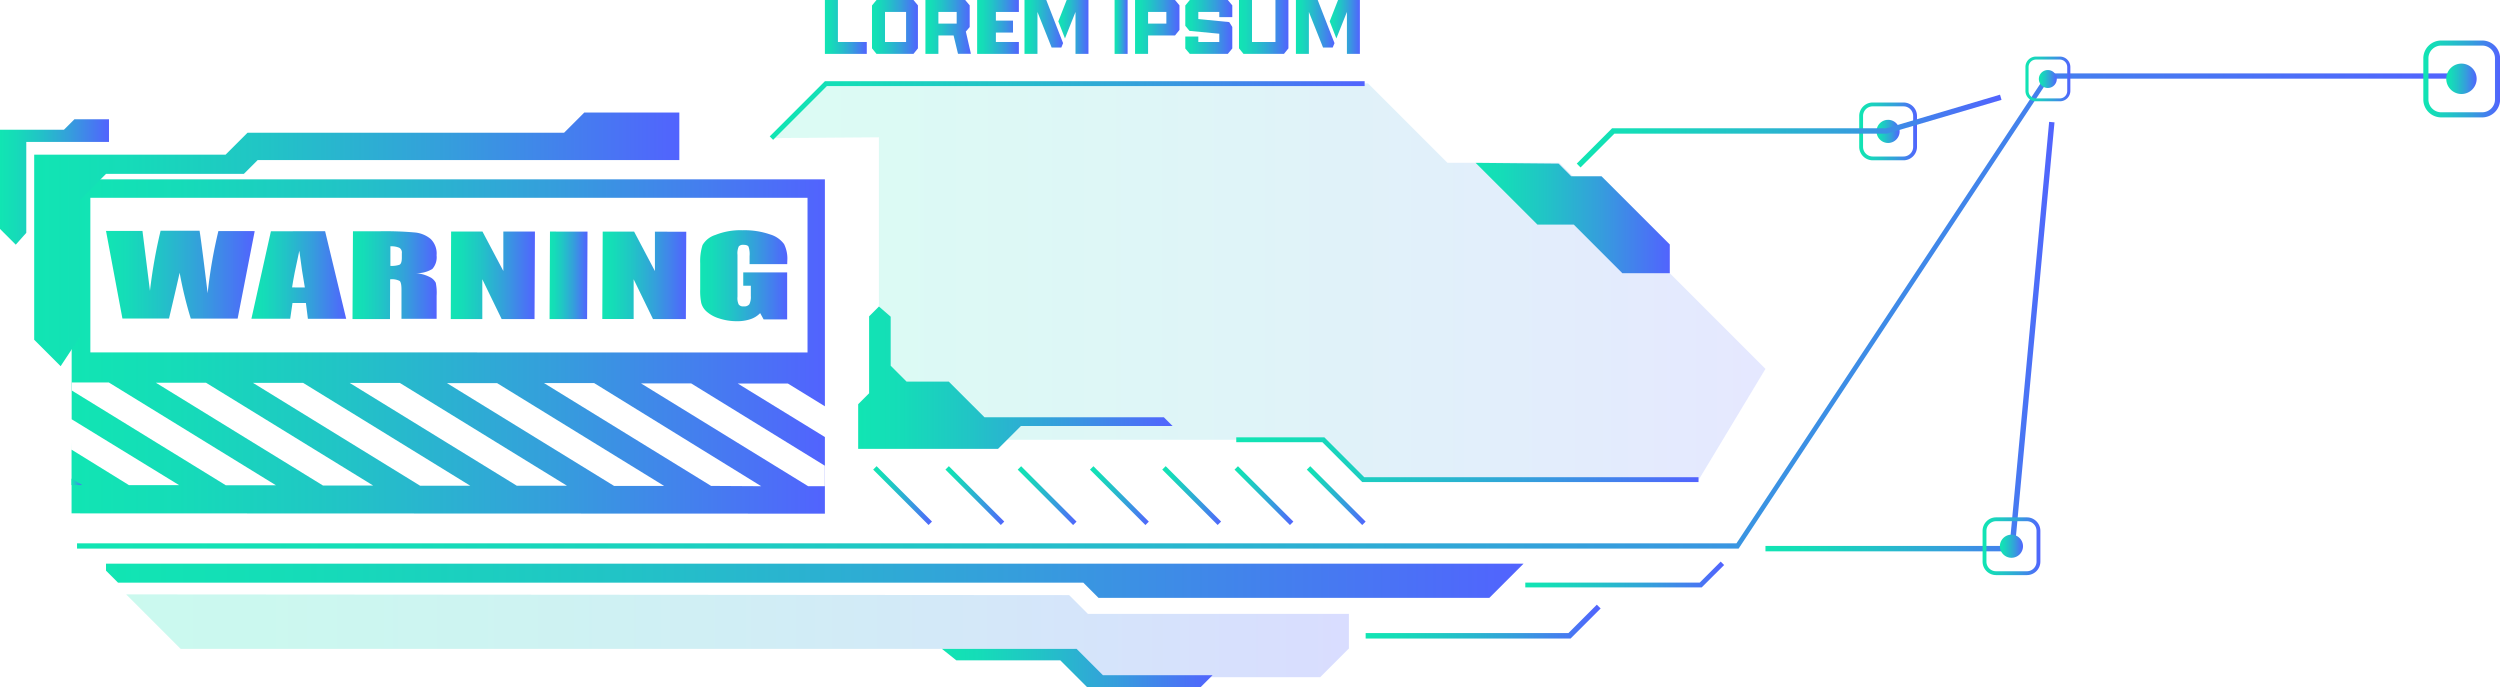 <svg xmlns="http://www.w3.org/2000/svg" xmlns:xlink="http://www.w3.org/1999/xlink" viewBox="0 0 493.61 135.64"><defs><style>.cls-1{fill:url(#New_Gradient_Swatch_5);}.cls-2{fill:url(#New_Gradient_Swatch_5-2);}.cls-3{fill:url(#New_Gradient_Swatch_5-3);}.cls-4{fill:url(#New_Gradient_Swatch_5-4);}.cls-5{fill:url(#New_Gradient_Swatch_5-5);}.cls-6{fill:url(#New_Gradient_Swatch_5-6);}.cls-7{fill:url(#New_Gradient_Swatch_5-7);}.cls-8{fill:url(#New_Gradient_Swatch_5-8);}.cls-9{fill:url(#New_Gradient_Swatch_5-9);}.cls-10{fill:url(#New_Gradient_Swatch_5-10);}.cls-11{fill:url(#New_Gradient_Swatch_5-11);}.cls-12{fill:url(#New_Gradient_Swatch_5-12);}.cls-13{fill:url(#New_Gradient_Swatch_5-13);}.cls-14{fill:url(#New_Gradient_Swatch_5-14);}.cls-15{fill:url(#New_Gradient_Swatch_5-15);}.cls-16{fill:url(#New_Gradient_Swatch_5-16);}.cls-17{fill:url(#New_Gradient_Swatch_5-17);}.cls-18{fill:url(#New_Gradient_Swatch_5-18);}.cls-19{fill:url(#New_Gradient_Swatch_5-19);}.cls-20{fill:url(#New_Gradient_Swatch_5-20);}.cls-21{fill:url(#New_Gradient_Swatch_5-21);}.cls-22{fill:url(#New_Gradient_Swatch_5-22);}.cls-23{fill:url(#New_Gradient_Swatch_5-23);}.cls-24{fill:url(#New_Gradient_Swatch_5-24);}.cls-25{fill:url(#New_Gradient_Swatch_5-25);}.cls-26{fill:url(#New_Gradient_Swatch_5-26);}.cls-27{fill:url(#New_Gradient_Swatch_5-27);}.cls-28{opacity:0.15;}.cls-29{fill:url(#New_Gradient_Swatch_5-28);}.cls-30{fill:url(#New_Gradient_Swatch_5-29);}.cls-31{fill:url(#New_Gradient_Swatch_5-30);}.cls-32{fill:url(#New_Gradient_Swatch_5-31);}.cls-33{fill:url(#New_Gradient_Swatch_5-32);}.cls-34{fill:url(#New_Gradient_Swatch_5-33);}.cls-35{fill:url(#New_Gradient_Swatch_5-34);}.cls-36{fill:url(#New_Gradient_Swatch_5-35);}.cls-37{fill:url(#New_Gradient_Swatch_5-36);}.cls-38{fill:url(#New_Gradient_Swatch_5-37);}.cls-39{fill:url(#New_Gradient_Swatch_5-38);}.cls-40{fill:url(#New_Gradient_Swatch_5-39);}.cls-41{fill:url(#New_Gradient_Swatch_5-40);}.cls-42{fill:url(#New_Gradient_Swatch_5-41);}.cls-43{fill:url(#New_Gradient_Swatch_5-42);}.cls-44{fill:url(#New_Gradient_Swatch_5-43);}.cls-45{opacity:0.22;}.cls-46{fill:url(#New_Gradient_Swatch_5-44);}.cls-47{fill:url(#New_Gradient_Swatch_5-45);}.cls-48{fill:url(#New_Gradient_Swatch_5-46);}.cls-49{fill:url(#New_Gradient_Swatch_5-47);}.cls-50{fill:url(#New_Gradient_Swatch_5-48);}.cls-51{fill:url(#New_Gradient_Swatch_5-49);}.cls-52{fill:url(#New_Gradient_Swatch_5-50);}.cls-53{fill:url(#New_Gradient_Swatch_5-51);}.cls-54{fill:url(#New_Gradient_Swatch_5-52);}</style><linearGradient id="New_Gradient_Swatch_5" x1="162.87" y1="5.32" x2="171.14" y2="5.32" gradientUnits="userSpaceOnUse"><stop offset="0" stop-color="#11e5b3"/><stop offset="0.14" stop-color="#15dcb8"/><stop offset="0.36" stop-color="#21c4c6"/><stop offset="0.64" stop-color="#359edc"/><stop offset="0.97" stop-color="#4f68fb"/><stop offset="1" stop-color="#5263fe"/></linearGradient><linearGradient id="New_Gradient_Swatch_5-2" x1="172.17" y1="5.32" x2="181.24" y2="5.32" xlink:href="#New_Gradient_Swatch_5"/><linearGradient id="New_Gradient_Swatch_5-3" x1="182.72" y1="5.32" x2="191.71" y2="5.32" xlink:href="#New_Gradient_Swatch_5"/><linearGradient id="New_Gradient_Swatch_5-4" x1="192.93" y1="5.32" x2="201.17" y2="5.32" xlink:href="#New_Gradient_Swatch_5"/><linearGradient id="New_Gradient_Swatch_5-5" x1="202.28" y1="5.32" x2="209.9" y2="5.32" xlink:href="#New_Gradient_Swatch_5"/><linearGradient id="New_Gradient_Swatch_5-6" x1="208.96" y1="5.32" x2="214.91" y2="5.32" xlink:href="#New_Gradient_Swatch_5"/><linearGradient id="New_Gradient_Swatch_5-7" x1="220.07" y1="5.32" x2="222.64" y2="5.32" xlink:href="#New_Gradient_Swatch_5"/><linearGradient id="New_Gradient_Swatch_5-8" x1="224.11" y1="5.32" x2="232.85" y2="5.32" xlink:href="#New_Gradient_Swatch_5"/><linearGradient id="New_Gradient_Swatch_5-9" x1="234.03" y1="5.32" x2="243.31" y2="5.32" xlink:href="#New_Gradient_Swatch_5"/><linearGradient id="New_Gradient_Swatch_5-10" x1="244.63" y1="5.32" x2="254.39" y2="5.32" xlink:href="#New_Gradient_Swatch_5"/><linearGradient id="New_Gradient_Swatch_5-11" x1="262.54" y1="5.32" x2="268.5" y2="5.32" xlink:href="#New_Gradient_Swatch_5"/><linearGradient id="New_Gradient_Swatch_5-12" x1="255.87" y1="5.32" x2="263.49" y2="5.32" xlink:href="#New_Gradient_Swatch_5"/><linearGradient id="New_Gradient_Swatch_5-13" x1="14.15" y1="68.41" x2="162.87" y2="68.41" xlink:href="#New_Gradient_Swatch_5"/><linearGradient id="New_Gradient_Swatch_5-14" x1="14.12" y1="95.14" x2="16.22" y2="95.14" xlink:href="#New_Gradient_Swatch_5"/><linearGradient id="New_Gradient_Swatch_5-15" x1="14.14" y1="88.08" x2="14.15" y2="88.08" xlink:href="#New_Gradient_Swatch_5"/><linearGradient id="New_Gradient_Swatch_5-16" x1="20.93" y1="54.25" x2="50.29" y2="54.25" xlink:href="#New_Gradient_Swatch_5"/><linearGradient id="New_Gradient_Swatch_5-17" x1="49.64" y1="54.29" x2="68.35" y2="54.29" xlink:href="#New_Gradient_Swatch_5"/><linearGradient id="New_Gradient_Swatch_5-18" x1="69.61" y1="54.31" x2="86.2" y2="54.31" xlink:href="#New_Gradient_Swatch_5"/><linearGradient id="New_Gradient_Swatch_5-19" x1="89.01" y1="54.34" x2="105.62" y2="54.34" xlink:href="#New_Gradient_Swatch_5"/><linearGradient id="New_Gradient_Swatch_5-20" x1="108.51" y1="54.36" x2="115.99" y2="54.36" xlink:href="#New_Gradient_Swatch_5"/><linearGradient id="New_Gradient_Swatch_5-21" x1="118.89" y1="54.39" x2="135.5" y2="54.39" xlink:href="#New_Gradient_Swatch_5"/><linearGradient id="New_Gradient_Swatch_5-22" x1="138.21" y1="54.41" x2="155.43" y2="54.41" xlink:href="#New_Gradient_Swatch_5"/><linearGradient id="New_Gradient_Swatch_5-23" x1="15.21" y1="61.4" x2="486.03" y2="61.4" xlink:href="#New_Gradient_Swatch_5"/><linearGradient id="New_Gradient_Swatch_5-24" x1="402.56" y1="15.6" x2="406.1" y2="15.6" xlink:href="#New_Gradient_Swatch_5"/><linearGradient id="New_Gradient_Swatch_5-25" x1="399.91" y1="15.6" x2="408.75" y2="15.6" xlink:href="#New_Gradient_Swatch_5"/><linearGradient id="New_Gradient_Swatch_5-26" x1="483" y1="15.6" x2="489.06" y2="15.6" xlink:href="#New_Gradient_Swatch_5"/><linearGradient id="New_Gradient_Swatch_5-27" x1="478.45" y1="15.6" x2="493.61" y2="15.6" xlink:href="#New_Gradient_Swatch_5"/><linearGradient id="New_Gradient_Swatch_5-28" x1="152.31" y1="55.66" x2="348.58" y2="55.66" xlink:href="#New_Gradient_Swatch_5"/><linearGradient id="New_Gradient_Swatch_5-29" x1="151.98" y1="21.82" x2="269.44" y2="21.82" xlink:href="#New_Gradient_Swatch_5"/><linearGradient id="New_Gradient_Swatch_5-30" x1="244.09" y1="90.76" x2="335.36" y2="90.76" xlink:href="#New_Gradient_Swatch_5"/><linearGradient id="New_Gradient_Swatch_5-31" x1="258.03" y1="97.86" x2="269.64" y2="97.86" gradientTransform="translate(146.47 -157.9) rotate(45)" xlink:href="#New_Gradient_Swatch_5"/><linearGradient id="New_Gradient_Swatch_5-32" x1="243.75" y1="97.86" x2="255.37" y2="97.86" gradientTransform="translate(142.29 -147.81) rotate(45)" xlink:href="#New_Gradient_Swatch_5"/><linearGradient id="New_Gradient_Swatch_5-33" x1="229.48" y1="97.86" x2="241.1" y2="97.86" gradientTransform="translate(138.11 -137.71) rotate(45)" xlink:href="#New_Gradient_Swatch_5"/><linearGradient id="New_Gradient_Swatch_5-34" x1="215.21" y1="97.86" x2="226.83" y2="97.86" gradientTransform="translate(133.93 -127.62) rotate(45)" xlink:href="#New_Gradient_Swatch_5"/><linearGradient id="New_Gradient_Swatch_5-35" x1="200.94" y1="97.86" x2="212.56" y2="97.86" gradientTransform="translate(129.75 -117.53) rotate(45)" xlink:href="#New_Gradient_Swatch_5"/><linearGradient id="New_Gradient_Swatch_5-36" x1="186.67" y1="97.86" x2="198.29" y2="97.86" gradientTransform="translate(125.57 -107.44) rotate(45)" xlink:href="#New_Gradient_Swatch_5"/><linearGradient id="New_Gradient_Swatch_5-37" x1="172.4" y1="97.86" x2="184.01" y2="97.86" gradientTransform="translate(121.39 -97.35) rotate(45)" xlink:href="#New_Gradient_Swatch_5"/><linearGradient id="New_Gradient_Swatch_5-38" x1="20.93" y1="114.67" x2="300.82" y2="114.67" xlink:href="#New_Gradient_Swatch_5"/><linearGradient id="New_Gradient_Swatch_5-39" x1="301.16" y1="113.43" x2="340.42" y2="113.43" xlink:href="#New_Gradient_Swatch_5"/><linearGradient id="New_Gradient_Swatch_5-40" x1="291.35" y1="43.04" x2="329.69" y2="43.04" xlink:href="#New_Gradient_Swatch_5"/><linearGradient id="New_Gradient_Swatch_5-41" x1="169.44" y1="74.58" x2="231.52" y2="74.58" xlink:href="#New_Gradient_Swatch_5"/><linearGradient id="New_Gradient_Swatch_5-42" x1="6.75" y1="47.26" x2="134.13" y2="47.26" xlink:href="#New_Gradient_Swatch_5"/><linearGradient id="New_Gradient_Swatch_5-43" x1="0" y1="35.93" x2="21.52" y2="35.93" xlink:href="#New_Gradient_Swatch_5"/><linearGradient id="New_Gradient_Swatch_5-44" x1="24.91" y1="125.54" x2="266.33" y2="125.54" xlink:href="#New_Gradient_Swatch_5"/><linearGradient id="New_Gradient_Swatch_5-45" x1="185.97" y1="131.88" x2="239.42" y2="131.88" xlink:href="#New_Gradient_Swatch_5"/><linearGradient id="New_Gradient_Swatch_5-46" x1="269.64" y1="122.73" x2="316.04" y2="122.73" xlink:href="#New_Gradient_Swatch_5"/><linearGradient id="New_Gradient_Swatch_5-47" x1="348.58" y1="66.46" x2="405.66" y2="66.46" xlink:href="#New_Gradient_Swatch_5"/><linearGradient id="New_Gradient_Swatch_5-48" x1="394.87" y1="107.85" x2="399.43" y2="107.85" xlink:href="#New_Gradient_Swatch_5"/><linearGradient id="New_Gradient_Swatch_5-49" x1="391.45" y1="107.85" x2="402.86" y2="107.85" xlink:href="#New_Gradient_Swatch_5"/><linearGradient id="New_Gradient_Swatch_5-50" x1="370.51" y1="25.94" x2="375.07" y2="25.94" xlink:href="#New_Gradient_Swatch_5"/><linearGradient id="New_Gradient_Swatch_5-51" x1="367.09" y1="25.94" x2="378.5" y2="25.94" xlink:href="#New_Gradient_Swatch_5"/><linearGradient id="New_Gradient_Swatch_5-52" x1="311.32" y1="25.88" x2="395.19" y2="25.88" xlink:href="#New_Gradient_Swatch_5"/></defs><title>title_07_green_blue</title><g id="Layer_2" data-name="Layer 2"><g id="Layer_1-2" data-name="Layer 1"><polygon class="cls-1" points="165.44 0 162.87 0 162.87 10.64 164.89 10.64 165.44 10.64 171.14 10.64 171.14 8.29 165.44 8.29 165.44 0"/><path class="cls-2" d="M177.81,0h-4.75l-.89,1.08V9.54l.89,1.1h7.3l.88-1.09V1.06L180.36,0Zm1.09,8.29h-4.16V2.36h4.16Z"/><path class="cls-3" d="M191.46,5.34V1.06L190.57,0h-7.85V10.64h2.56V7h3l.87,3.62h2.55l-1-4.39Zm-2.57-.68h-3.61V2.36h3.61Z"/><polygon class="cls-4" points="196.23 0 192.93 0 192.93 10.64 196.23 10.64 196.63 10.64 201.17 10.64 201.17 8.29 196.63 8.29 196.63 6.43 200.01 6.43 200.01 4.07 196.63 4.07 196.63 2.36 201.17 2.36 201.17 0 196.63 0 196.23 0"/><polygon class="cls-5" points="202.28 0 202.28 1.81 202.28 2.36 202.28 10.64 204.84 10.64 204.84 2.36 207.64 9.39 209.55 9.39 209.9 8.52 206.58 0 202.28 0"/><polygon class="cls-6" points="208.96 4.22 210.27 7.59 212.35 2.36 212.35 10.64 214.91 10.64 214.91 0 210.61 0 208.96 4.22"/><rect class="cls-7" x="220.07" width="2.57" height="10.64"/><path class="cls-8" d="M226.68,0h-2.57V10.64h2.57V7H232l.88-1.09V1.06L232,0Zm3.61,4.66h-3.61V2.36h3.61Z"/><polygon class="cls-9" points="239.11 0 238.91 0 234.92 0 234.03 1.08 234.03 5.09 234.86 6.1 240.74 6.66 240.74 8.29 239.43 8.29 238.93 8.29 236.6 8.29 236.6 7.21 234.03 7.21 234.03 9.58 234.92 10.64 238.93 10.64 239.43 10.64 242.42 10.64 243.31 9.57 243.31 5.32 242.7 4.36 236.6 3.76 236.6 2.36 238.91 2.36 239.11 2.36 240.74 2.36 240.74 3.38 243.31 3.38 243.31 1.06 242.42 0 239.11 0"/><polygon class="cls-10" points="251.83 8.29 250.26 8.29 249.75 8.29 247.2 8.29 247.2 0 244.63 0 244.63 9.54 245.52 10.64 249.75 10.64 250.26 10.64 253.51 10.64 254.39 9.55 254.39 0 251.83 0 251.83 8.29"/><polygon class="cls-11" points="264.19 0 262.54 4.22 263.86 7.59 265.94 2.36 265.94 10.64 268.5 10.64 268.5 0 264.19 0"/><polygon class="cls-12" points="255.87 0 255.87 1.86 255.87 2.36 255.87 10.64 258.43 10.64 258.43 2.36 261.23 9.39 263.13 9.39 263.49 8.52 260.17 0 255.87 0"/><path class="cls-13" d="M162.87,101.42V86.29L145.67,75.73h9.9l7.3,4.49V35.41H14.15V87.32l0-4.54,21.2,13-9.9,0-11.32-7v12.58ZM14.2,77.12v-1.6l7.29,0,33,20.3h-9.9ZM92.84,95.9h-9.9l-33-20.31h9.9ZM69.05,75.61l9.9,0,33,20.3-9.9,0Zm4.63,20.26-9.9,0-33-20.3h9.9Zm47.56.07-33-20.3h9.9l33,20.31Zm19.16,0-33-20.31h9.9L150.3,96Zm22.44-4,0,4.06h-3.27l-33-20.3h9.9Zm-145-22.36V39.06h141.6V69.59Z"/><polygon class="cls-14" points="14.12 95.78 14.12 94.49 16.22 95.78 14.12 95.78"/><polygon class="cls-15" points="14.15 87.32 14.15 88.84 14.14 88.83 14.15 87.32"/><path class="cls-16" d="M50.29,45.63,46.92,62.91l-9.25,0a78.37,78.37,0,0,1-2.2-9.06Q35,56,33.37,62.89l-9.2,0L20.93,45.59h7.2l.75,6,.73,5.83a99,99,0,0,1,2.1-11.86H39.4q.15.77.78,5.71L41,57.89a93.57,93.57,0,0,1,2.12-12.27Z"/><path class="cls-17" d="M64.19,45.65l4.16,17.29H60.79l-.39-3.11H57.75l-.45,3.1H49.64l3.85-17.27Zm-4,11.11c-.36-2-.73-4.38-1.09-7.26Q58,54.45,57.67,56.75Z"/><path class="cls-18" d="M69.69,45.66h5.24a66.11,66.11,0,0,1,7.09.25,5.69,5.69,0,0,1,3,1.26A4,4,0,0,1,86.2,50.4a3.48,3.48,0,0,1-.84,2.71,5.92,5.92,0,0,1-3.26.83,7.21,7.21,0,0,1,3,.89,2.66,2.66,0,0,1,.94,1,9.83,9.83,0,0,1,.17,2.56l0,4.56H79.27l0-5.75c0-.92-.11-1.5-.35-1.72a3.29,3.29,0,0,0-1.89-.33L77,63h-7.4Zm7.39,3,0,3.84a5,5,0,0,0,1.75-.21c.34-.13.5-.58.51-1.35V50a1.08,1.08,0,0,0-.48-1.07A4,4,0,0,0,77.08,48.63Z"/><path class="cls-19" d="M105.62,45.71,105.54,63H99.05l-3.82-7.86,0,7.86H89l.07-17.28h6.19l4.12,7.79,0-7.79Z"/><path class="cls-20" d="M116,45.73,115.92,63h-7.41l.08-17.28Z"/><path class="cls-21" d="M135.5,45.76,135.42,63h-6.49l-3.82-7.86,0,7.85h-6.19L119,45.73h6.2l4.11,7.79,0-7.78Z"/><path class="cls-22" d="M155.43,52.15H148V50.57a4.74,4.74,0,0,0-.2-1.86c-.14-.25-.47-.37-1-.37a1.12,1.12,0,0,0-.93.31,3.22,3.22,0,0,0-.26,1.65l0,8.29a2.93,2.93,0,0,0,.24,1.53,1.09,1.09,0,0,0,1,.37,1.24,1.24,0,0,0,1.1-.41,3.23,3.23,0,0,0,.3-1.62V56.41h-1.5V53.78h8.67l0,9.28h-4.65l-.68-1.24a4.66,4.66,0,0,1-1.92,1.2,8.15,8.15,0,0,1-2.71.4,11.07,11.07,0,0,1-3.5-.56,6.59,6.59,0,0,1-2.46-1.36,3.43,3.43,0,0,1-1.05-1.71,12,12,0,0,1-.2-2.67l0-5.14a10.56,10.56,0,0,1,.46-3.59,4.47,4.47,0,0,1,2.53-2,13.34,13.34,0,0,1,5.39-.93,15.42,15.42,0,0,1,5.4.82,5.25,5.25,0,0,1,2.79,1.93,6.51,6.51,0,0,1,.63,3.24Z"/><polygon class="cls-23" points="343.28 108.32 15.21 108.32 15.21 107.28 342.85 107.28 404.2 14.49 486.03 14.49 486.03 15.53 404.64 15.53 343.28 108.32"/><path class="cls-24" d="M404.33,13.83h0a1.77,1.77,0,0,0-1.77,1.77h0a1.77,1.77,0,0,0,1.77,1.77h0a1.77,1.77,0,0,0,1.77-1.77h0A1.77,1.77,0,0,0,404.33,13.83Z"/><path class="cls-25" d="M406.69,20H402A2.07,2.07,0,0,1,399.91,18V13.24A2.07,2.07,0,0,1,402,11.17h4.72a2.07,2.07,0,0,1,2.06,2.07V18A2.07,2.07,0,0,1,406.69,20ZM402,11.76a1.48,1.48,0,0,0-1.47,1.48V18A1.47,1.47,0,0,0,402,19.43h4.72A1.47,1.47,0,0,0,408.16,18V13.24a1.48,1.48,0,0,0-1.47-1.48Z"/><path class="cls-26" d="M486,12.56h0a3,3,0,0,0-3,3h0a3,3,0,0,0,3,3h0a3,3,0,0,0,3-3h0A3,3,0,0,0,486,12.56Z"/><path class="cls-27" d="M490.07,23.18H482a3.54,3.54,0,0,1-3.53-3.54V11.55A3.53,3.53,0,0,1,482,8h8.09a3.54,3.54,0,0,1,3.54,3.53v8.09A3.55,3.55,0,0,1,490.07,23.18ZM482,9a2.52,2.52,0,0,0-2.52,2.52v8.09A2.53,2.53,0,0,0,482,22.17h8.09a2.54,2.54,0,0,0,2.53-2.53V11.55A2.53,2.53,0,0,0,490.07,9Z"/><g class="cls-28"><polygon class="cls-29" points="152.31 27.27 163.12 16.47 270.12 16.47 285.8 32.15 307.9 32.15 348.58 72.83 335.32 94.86 269 94.86 260.97 86.83 173.54 86.83 173.54 27.11 152.31 27.27"/></g><polygon class="cls-30" points="152.65 27.61 151.98 26.93 162.88 16.03 269.44 16.03 269.44 16.99 163.27 16.99 152.65 27.61"/><polygon class="cls-31" points="335.36 95.18 268.96 95.18 261.09 87.31 244.09 87.31 244.09 86.35 261.49 86.35 269.36 94.22 335.36 94.22 335.36 95.18"/><rect class="cls-32" x="263.35" y="90.12" width="0.96" height="15.47" transform="translate(8.08 215.22) rotate(-45)"/><rect class="cls-33" x="249.08" y="90.12" width="0.96" height="15.47" transform="translate(3.9 205.13) rotate(-45)"/><rect class="cls-34" x="234.81" y="90.12" width="0.96" height="15.47" transform="translate(-0.28 195.03) rotate(-45)"/><rect class="cls-35" x="220.54" y="90.12" width="0.96" height="15.47" transform="translate(-4.46 184.95) rotate(-45)"/><rect class="cls-36" x="206.27" y="90.12" width="0.96" height="15.47" transform="translate(-8.64 174.86) rotate(-45)"/><rect class="cls-37" x="192" y="90.12" width="0.96" height="15.47" transform="translate(-12.82 164.76) rotate(-45)"/><rect class="cls-38" x="177.73" y="90.12" width="0.96" height="15.47" transform="translate(-17 154.67) rotate(-45)"/><polygon class="cls-39" points="20.93 112.67 23.3 115.04 213.89 115.04 216.89 118.04 294.07 118.04 300.82 111.29 20.93 111.29 20.93 112.67"/><polygon class="cls-40" points="335.99 115.98 301.16 115.98 301.16 115.03 335.6 115.03 339.74 110.88 340.42 111.56 335.99 115.98"/><polygon class="cls-41" points="291.35 32.15 303.55 44.34 310.73 44.34 320.32 53.94 329.69 53.94 329.69 48.27 316.21 34.8 310.22 34.8 307.74 32.31 291.35 32.15"/><polygon class="cls-42" points="173.54 60.52 171.6 62.46 171.6 77.65 169.44 79.81 169.44 88.63 197.05 88.63 201.57 84.11 231.52 84.11 229.8 82.39 194.38 82.39 187.33 75.34 178.99 75.34 175.86 72.21 175.86 62.53 173.54 60.52"/><polygon class="cls-43" points="11.97 72.3 6.75 67.08 6.75 30.54 44.54 30.54 48.87 26.21 111.37 26.21 115.36 22.22 134.13 22.22 134.13 31.61 50.87 31.61 48.15 34.33 20.93 34.33 18.75 36.52 15.8 39.46 15.8 66.5 11.97 72.3"/><polygon class="cls-44" points="3.11 48.31 0 45.2 0 25.62 12.62 25.62 14.69 23.55 21.52 23.55 21.52 28.03 5.19 28.03 5.19 45.97 3.11 48.31"/><g class="cls-45"><polygon class="cls-46" points="24.91 117.36 35.66 128.11 212.11 128.11 217.71 133.71 260.66 133.71 266.33 128.04 266.33 121.2 214.79 121.2 211.09 117.5 24.91 117.36"/></g><polygon class="cls-47" points="185.97 128.11 212.56 128.11 217.76 133.31 239.42 133.31 237.09 135.64 214.61 135.64 209.35 130.38 188.82 130.38 185.97 128.11"/><polygon class="cls-48" points="310.11 126.07 269.64 126.07 269.64 125 309.67 125 315.28 119.39 316.04 120.14 310.11 126.07"/><polygon class="cls-49" points="397.76 108.86 348.58 108.86 348.58 107.79 396.78 107.79 404.59 24.06 405.65 24.16 397.76 108.86"/><path class="cls-50" d="M397.15,105.57h0a2.28,2.28,0,0,0-2.28,2.28h0a2.28,2.28,0,0,0,2.28,2.28h0a2.28,2.28,0,0,0,2.28-2.28h0A2.28,2.28,0,0,0,397.15,105.57Z"/><path class="cls-51" d="M400.19,113.55h-6.08a2.66,2.66,0,0,1-2.66-2.66v-6.08a2.66,2.66,0,0,1,2.66-2.66h6.08a2.67,2.67,0,0,1,2.67,2.66v6.08A2.67,2.67,0,0,1,400.19,113.55Zm-6.08-10.64a1.9,1.9,0,0,0-1.9,1.9v6.08a1.9,1.9,0,0,0,1.9,1.9h6.08a1.91,1.91,0,0,0,1.91-1.9v-6.08a1.91,1.91,0,0,0-1.91-1.9Z"/><path class="cls-52" d="M372.79,23.66h0a2.28,2.28,0,0,0-2.28,2.28h0a2.29,2.29,0,0,0,2.28,2.29h0a2.29,2.29,0,0,0,2.28-2.29h0A2.28,2.28,0,0,0,372.79,23.66Z"/><path class="cls-53" d="M375.83,31.65h-6.08A2.67,2.67,0,0,1,367.09,29V22.9a2.67,2.67,0,0,1,2.66-2.66h6.08a2.67,2.67,0,0,1,2.67,2.66V29A2.67,2.67,0,0,1,375.83,31.65ZM369.75,21a1.9,1.9,0,0,0-1.9,1.9V29a1.91,1.91,0,0,0,1.9,1.9h6.08a1.91,1.91,0,0,0,1.91-1.9V22.9a1.91,1.91,0,0,0-1.91-1.9Z"/><polygon class="cls-54" points="312.07 33.06 311.32 32.3 318.3 25.32 372.48 25.32 394.89 18.69 395.19 19.72 372.55 26.39 318.75 26.39 312.07 33.06"/></g></g></svg>